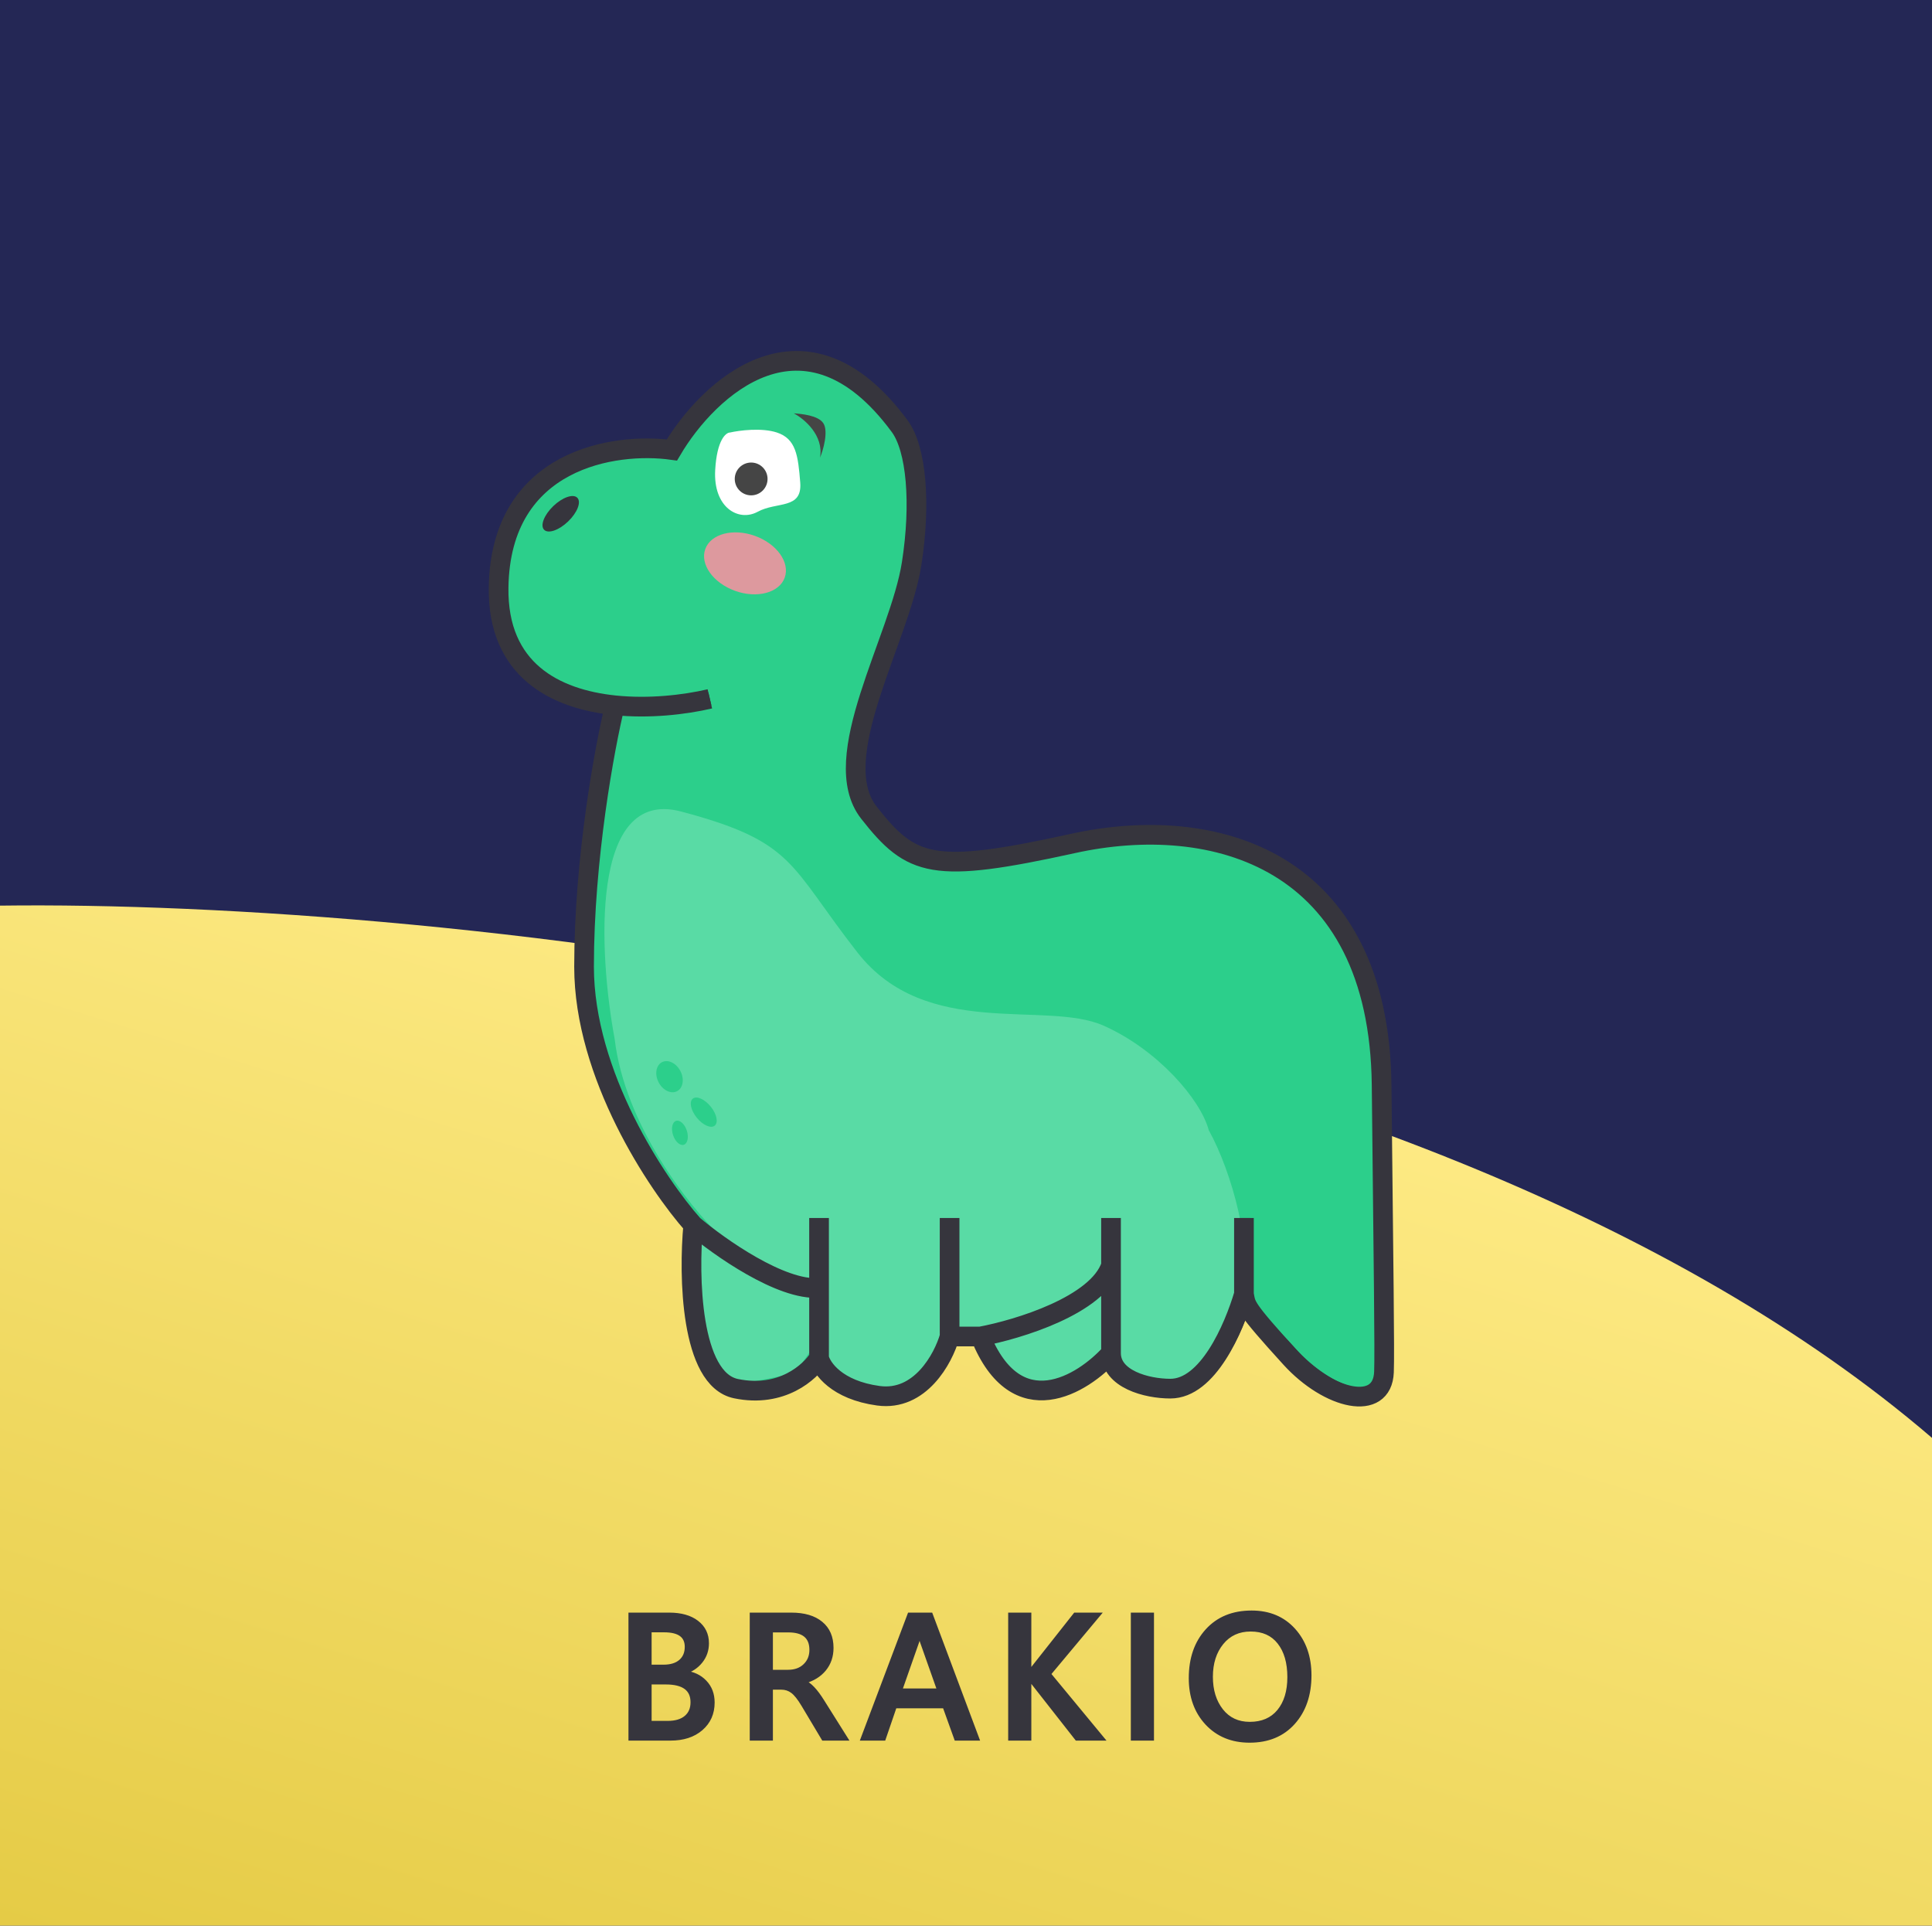 <svg width="589" height="587" viewBox="0 0 589 587" fill="none" xmlns="http://www.w3.org/2000/svg">
<rect width="589" height="587" fill="#242755"/>
<path d="M589 438.322C432.9 304.382 131.292 274.345 0 276.069V587H589V438.322Z" fill="url(#paint0_linear_370_776)"/>
<path d="M152.006 179.078C152.585 139.769 187.465 134.759 204.833 137.168C215.929 118.381 245.354 90.636 274.305 129.942C279.365 136.812 280.818 153.353 277.923 171.851C274.305 194.974 251.871 231.102 264.897 247.722C277.923 264.341 284.436 266.509 327.132 257.115C369.828 247.722 420.485 261.451 421.208 330.818C421.787 386.312 422.168 411.988 421.926 418.25C421.453 430.534 405.079 425.187 393.5 412.469C379.027 396.573 379.954 400.908 379.236 397.295C376.1 407.893 368.206 423.308 356.802 423.308C349.56 423.308 338.711 420.418 338.711 412.469C330.027 422.104 309.909 434.58 298.909 407.411H289.502C287.572 414.155 280.528 427.21 267.792 425.476C255.055 423.742 250.424 417.046 249.7 413.915C247.047 418.25 238.266 426.198 224.372 423.308C210.478 420.418 209.899 388.865 211.346 373.45C200.25 360.926 178.058 327.639 178.058 294.689C178.058 261.74 184.329 227.838 187.465 215.005C169.121 213.119 151.636 204.158 152.006 179.078Z" fill="#2CCF8B"/>
<path d="M216.412 213.039C208.554 214.869 197.871 216.075 187.465 215.005M379.236 397.295C379.954 400.908 379.027 396.573 393.5 412.469C405.079 425.187 421.453 430.534 421.926 418.25C422.168 411.988 421.787 386.312 421.208 330.818C420.485 261.451 369.828 247.722 327.132 257.115C284.436 266.509 277.923 264.341 264.897 247.722C251.871 231.102 274.305 194.974 277.923 171.851C280.818 153.353 279.365 136.812 274.305 129.942C245.354 90.636 215.929 118.381 204.833 137.168C187.465 134.759 152.585 139.769 152.006 179.078C151.636 204.158 169.121 213.119 187.465 215.005M379.236 397.295V371.283M379.236 397.295C376.1 407.893 368.206 423.308 356.802 423.308C349.56 423.308 338.711 420.418 338.711 412.469M338.711 412.469C330.027 422.104 309.909 434.58 298.909 407.411M338.711 412.469V385.734M338.711 371.283V385.734M298.909 407.411C310.488 405.244 334.658 397.873 338.711 385.734M298.909 407.411H289.502M289.502 407.411V371.283M289.502 407.411C287.572 414.155 280.528 427.21 267.792 425.476C255.055 423.742 250.424 417.046 249.7 413.915M249.7 413.915C247.047 418.25 238.266 426.198 224.372 423.308C210.478 420.418 209.899 388.865 211.346 373.45M249.7 413.915V392.599M249.7 371.283V392.599M211.346 373.45C219.306 380.194 238.122 393.466 249.7 392.599M211.346 373.45C200.25 360.926 178.058 327.639 178.058 294.689C178.058 261.74 184.329 227.838 187.465 215.005" stroke="#36353D" stroke-width="4"/>
<path d="M219.448 376.656C210.06 367.63 190.504 343.004 187.386 316.701C182.518 290.515 179.747 239.987 207.609 247.369C242.437 256.596 240.465 263.552 261.418 290.362C282.371 317.173 318.746 304.803 336.414 312.642C353 320 366.04 335.226 368.5 344.5C375.68 357.409 382.1 381.4 378.5 393C374 407.5 358.934 430.92 350.012 421.997L341.089 418.528L336.414 413.075L333.654 415.553L324.236 421.997L316.801 424.971C313.331 422.823 305.995 418.527 304.409 418.527C302.822 418.527 299.452 411.588 297.965 408.118L290.529 405.64L287.393 396.091L287.393 413.075L275.163 421.997C273.841 423.154 270.603 425.368 268.224 424.971C265.844 424.575 255.336 420.51 252.362 418.528L249.613 408.118L242.448 418.528C237.326 419.684 226.09 421.997 222.125 421.997C218.159 421.997 213.202 406.135 211.22 398.204L213.202 375.299L219.448 376.656Z" fill="#59DBA5"/>
<path d="M216.412 213.039C208.554 214.869 197.871 216.075 187.465 215.005M379.236 394.5C379.954 398.113 379.027 398.103 393.5 414C405.079 426.717 421.453 430.534 421.926 418.25C422.168 411.988 421.787 386.312 421.208 330.818C420.485 261.451 369.828 247.722 327.132 257.115C284.436 266.509 277.923 264.341 264.897 247.722C251.871 231.102 274.305 194.974 277.923 171.851C280.818 153.353 279.365 136.812 274.305 129.942C245.354 90.636 215.929 118.381 204.833 137.168C187.465 134.759 152.585 139.769 152.006 179.078C151.636 204.158 169.121 213.119 187.465 215.005M379.236 394.5V371.283M379.236 394.5C376.1 405.098 368.206 423.308 356.802 423.308C349.56 423.308 338.711 420.418 338.711 412.469M338.711 412.469C330.027 422.104 309.909 434.58 298.909 407.411M338.711 412.469V385.734M338.711 371.283V385.734M298.909 407.411C310.488 405.244 334.658 397.873 338.711 385.734M298.909 407.411H289.502M289.502 407.411V371.283M289.502 407.411C287.572 414.155 280.528 427.21 267.792 425.476C255.055 423.742 250.424 417.046 249.7 413.915M249.7 413.915C247.047 418.25 238.266 426.198 224.372 423.308C210.478 420.418 209.899 388.865 211.346 373.45M249.7 413.915V392.599M249.7 371.283V392.599M211.346 373.45C219.306 380.194 238.122 393.466 249.7 392.599M211.346 373.45C200.25 360.926 178.058 327.639 178.058 294.689C178.058 261.74 184.329 227.838 187.465 215.005" stroke="#36353D" stroke-width="6"/>
<path d="M218.038 143.286C218.556 134.131 221.279 131.842 222.575 131.842C225.383 131.207 232.167 130.317 236.833 131.842C242.666 133.75 243.314 138.836 243.962 147.1C244.61 155.365 236.833 152.822 231 156.001C225.167 159.18 217.39 154.729 218.038 143.286Z" fill="white"/>
<circle cx="229" cy="146" r="5" fill="#454545"/>
<ellipse cx="170.942" cy="156.615" rx="3.255" ry="7.029" transform="rotate(46.164 170.942 156.615)" fill="#36353D"/>
<g filter="url(#filter0_f_370_776)">
<ellipse cx="227.121" cy="171.731" rx="8.908" ry="12.869" transform="rotate(109.743 227.121 171.731)" fill="#F194A0" fill-opacity="0.9"/>
</g>
<path d="M250 139.5C251.2 132.7 245.167 127.667 242 126C244.333 126.167 249.4 126.6 251 129C252.6 131.4 251 137.167 250 139.5Z" fill="#454545"/>
<ellipse cx="204.112" cy="328.216" rx="3.739" ry="4.985" transform="rotate(-27.604 204.112 328.216)" fill="#2CCF8B"/>
<ellipse cx="207.286" cy="345.325" rx="2.206" ry="3.829" transform="rotate(-18.092 207.286 345.325)" fill="#2CCF8B"/>
<ellipse cx="214.548" cy="339.026" rx="2.715" ry="5.3" transform="rotate(-39.139 214.548 339.026)" fill="#2CCF8B"/>
<path d="M192.195 530V492.183H204.012C207.576 492.183 210.384 492.972 212.435 494.551C214.502 496.13 215.535 498.254 215.535 500.923C215.535 503.006 214.909 504.837 213.655 506.416C212.402 507.995 210.75 509.102 208.699 509.736V509.834C211.271 510.127 213.338 511.095 214.9 512.739C216.479 514.383 217.269 516.466 217.269 518.989C217.269 522.277 216.089 524.938 213.729 526.973C211.385 528.991 208.284 530 204.427 530H192.195ZM198.055 496.992V508.052H202.303C204.533 508.052 206.266 507.515 207.503 506.44C208.74 505.366 209.358 503.893 209.358 502.021C209.358 498.669 207.063 496.992 202.474 496.992H198.055ZM198.055 512.886V525.19H203.572C205.965 525.19 207.82 524.637 209.139 523.53C210.457 522.424 211.116 520.885 211.116 518.916C211.116 514.896 208.406 512.886 202.986 512.886H198.055ZM257.883 530H251.022L244.87 519.697C243.666 517.679 242.567 516.304 241.574 515.571C240.598 514.839 239.475 514.473 238.205 514.473H235.031V530H229.172V492.183H241.208C245.131 492.183 248.158 493.07 250.29 494.844C252.438 496.602 253.513 499.1 253.513 502.339C253.513 504.878 252.772 507.051 251.291 508.857C249.81 510.664 247.743 511.925 245.09 512.642V512.739C246.783 513.325 248.679 515.311 250.778 518.696L257.883 530ZM235.031 497.017V509.614H240.231C242.396 509.614 244.121 508.988 245.407 507.734C246.709 506.481 247.36 504.886 247.36 502.949C247.36 498.994 245.017 497.017 240.329 497.017H235.031ZM297.936 530H291.49L287.95 520.161H272.813L269.444 530H262.999L277.257 492.183H283.775L297.936 530ZM286.314 515.303L281.041 500.386C280.846 499.849 280.65 498.896 280.455 497.529H280.284C280.138 498.652 279.934 499.588 279.674 500.337L274.425 515.303H286.314ZM336.06 530H328.271L314.941 513.008C314.453 512.389 314.119 511.86 313.94 511.421H313.818V530H307.959V492.183H313.818V510.005H313.94C314.168 509.549 314.51 509.02 314.966 508.418L327.783 492.183H334.912L319.775 510.298L336.06 530ZM351.21 496.968V496.992V525.19V525.215V530H345.351V525.215V525.19V496.992V496.968V492.183H351.21V496.968ZM363.016 511.567C363.016 505.594 364.684 500.768 368.021 497.09C371.373 493.395 375.89 491.548 381.57 491.548C386.893 491.548 391.165 493.338 394.388 496.919C397.61 500.5 399.222 505.09 399.222 510.688C399.222 516.629 397.578 521.439 394.29 525.117C391.002 528.796 386.559 530.635 380.96 530.635C375.621 530.635 371.292 528.861 367.972 525.312C364.668 521.764 363.016 517.183 363.016 511.567ZM369.168 511.152C369.168 515.319 370.234 518.753 372.366 521.455C374.498 524.141 377.379 525.483 381.009 525.483C384.817 525.483 387.78 524.206 389.896 521.65C392.011 519.079 393.069 515.612 393.069 511.25C393.069 506.79 392.044 503.258 389.993 500.654C387.959 498.05 385.053 496.748 381.277 496.748C377.599 496.748 374.661 498.099 372.464 500.801C370.267 503.503 369.168 506.953 369.168 511.152Z" fill="#36353D"/>
<path d="M192.195 530H191.595V530.6H192.195V530ZM192.195 492.183V491.583H191.595V492.183H192.195ZM212.435 494.551L212.069 495.026L212.07 495.028L212.435 494.551ZM213.655 506.416L214.125 506.789L213.655 506.416ZM208.699 509.736L208.522 509.163L208.099 509.294V509.736H208.699ZM208.699 509.834H208.099V510.37L208.631 510.43L208.699 509.834ZM214.9 512.739L214.465 513.153L214.468 513.155L214.9 512.739ZM213.729 526.973L214.12 527.427L214.12 527.427L213.729 526.973ZM198.055 496.992V496.392H197.455V496.992H198.055ZM198.055 508.052H197.455V508.652H198.055V508.052ZM198.055 512.886V512.286H197.455V512.886H198.055ZM198.055 525.19H197.455V525.79H198.055V525.19ZM209.139 523.53L208.753 523.071L209.139 523.53ZM192.795 530V492.183H191.595V530H192.795ZM192.195 492.783H204.012V491.583H192.195V492.783ZM204.012 492.783C207.493 492.783 210.156 493.554 212.069 495.026L212.801 494.075C210.612 492.39 207.659 491.583 204.012 491.583V492.783ZM212.07 495.028C213.984 496.489 214.935 498.435 214.935 500.923H216.135C216.135 498.072 215.019 495.77 212.799 494.074L212.07 495.028ZM214.935 500.923C214.935 502.876 214.351 504.574 213.185 506.043L214.125 506.789C215.466 505.1 216.135 503.137 216.135 500.923H214.935ZM213.185 506.043C212.012 507.521 210.465 508.562 208.522 509.163L208.877 510.309C211.035 509.641 212.792 508.469 214.125 506.789L213.185 506.043ZM208.099 509.736V509.834H209.299V509.736H208.099ZM208.631 510.43C211.084 510.71 213.014 511.625 214.465 513.153L215.335 512.326C213.662 510.566 211.458 509.544 208.767 509.238L208.631 510.43ZM214.468 513.155C215.927 514.675 216.669 516.603 216.669 518.989H217.869C217.869 516.33 217.031 514.092 215.333 512.324L214.468 513.155ZM216.669 518.989C216.669 522.113 215.556 524.605 213.337 526.518L214.12 527.427C216.621 525.272 217.869 522.441 217.869 518.989H216.669ZM213.337 526.518C211.127 528.421 208.177 529.4 204.427 529.4V530.6C208.391 530.6 211.642 529.561 214.12 527.427L213.337 526.518ZM204.427 529.4H192.195V530.6H204.427V529.4ZM197.455 496.992V508.052H198.655V496.992H197.455ZM198.055 508.652H202.303V507.452H198.055V508.652ZM202.303 508.652C204.625 508.652 206.516 508.092 207.896 506.893L207.11 505.987C206.016 506.937 204.44 507.452 202.303 507.452V508.652ZM207.896 506.893C209.284 505.688 209.958 504.039 209.958 502.021H208.758C208.758 503.747 208.196 505.044 207.11 505.987L207.896 506.893ZM209.958 502.021C209.958 500.193 209.322 498.737 207.991 497.765C206.695 496.818 204.824 496.392 202.474 496.392V497.592C204.713 497.592 206.284 498.004 207.283 498.734C208.247 499.438 208.758 500.497 208.758 502.021H209.958ZM202.474 496.392H198.055V497.592H202.474V496.392ZM197.455 512.886V525.19H198.655V512.886H197.455ZM198.055 525.79H203.572V524.59H198.055V525.79ZM203.572 525.79C206.051 525.79 208.063 525.217 209.524 523.99L208.753 523.071C207.578 524.057 205.878 524.59 203.572 524.59V525.79ZM209.524 523.99C210.999 522.752 211.716 521.034 211.716 518.916H210.516C210.516 520.737 209.915 522.095 208.753 523.071L209.524 523.99ZM211.716 518.916C211.716 516.757 210.979 515.052 209.441 513.911C207.937 512.796 205.753 512.286 202.986 512.286V513.486C205.64 513.486 207.521 513.981 208.726 514.875C209.898 515.745 210.516 517.055 210.516 518.916H211.716ZM202.986 512.286H198.055V513.486H202.986V512.286ZM257.883 530V530.6H258.969L258.391 529.681L257.883 530ZM251.022 530L250.507 530.308L250.682 530.6H251.022V530ZM244.87 519.697L244.355 520.005L244.355 520.005L244.87 519.697ZM241.574 515.571L241.214 516.051L241.218 516.054L241.574 515.571ZM235.031 514.473V513.873H234.431V514.473H235.031ZM235.031 530V530.6H235.631V530H235.031ZM229.172 530H228.572V530.6H229.172V530ZM229.172 492.183V491.583H228.572V492.183H229.172ZM250.29 494.844L249.906 495.305L249.91 495.308L250.29 494.844ZM245.09 512.642L244.933 512.062L244.49 512.182V512.642H245.09ZM245.09 512.739H244.49V513.166L244.894 513.306L245.09 512.739ZM250.778 518.696L250.268 519.013L250.27 519.016L250.778 518.696ZM235.031 497.017V496.417H234.431V497.017H235.031ZM235.031 509.614H234.431V510.214H235.031V509.614ZM245.407 507.734L244.991 507.302L244.988 507.305L245.407 507.734ZM257.883 529.4H251.022V530.6H257.883V529.4ZM251.538 529.692L245.385 519.39L244.355 520.005L250.507 530.308L251.538 529.692ZM245.385 519.39C244.17 517.354 243.022 515.894 241.93 515.088L241.218 516.054C242.112 516.714 243.161 518.004 244.355 520.005L245.385 519.39ZM241.934 515.091C240.849 514.278 239.599 513.873 238.205 513.873V515.073C239.35 515.073 240.346 515.4 241.214 516.051L241.934 515.091ZM238.205 513.873H235.031V515.073H238.205V513.873ZM234.431 514.473V530H235.631V514.473H234.431ZM235.031 529.4H229.172V530.6H235.031V529.4ZM229.772 530V492.183H228.572V530H229.772ZM229.172 492.783H241.208V491.583H229.172V492.783ZM241.208 492.783C245.048 492.783 247.919 493.651 249.906 495.305L250.674 494.383C248.397 492.488 245.214 491.583 241.208 491.583V492.783ZM249.91 495.308C251.895 496.932 252.913 499.246 252.913 502.339H254.113C254.113 498.953 252.982 496.271 250.67 494.379L249.91 495.308ZM252.913 502.339C252.913 504.752 252.212 506.787 250.827 508.477L251.755 509.238C253.332 507.314 254.113 505.004 254.113 502.339H252.913ZM250.827 508.477C249.438 510.171 247.488 511.373 244.933 512.062L245.246 513.221C247.998 512.478 250.181 511.157 251.755 509.238L250.827 508.477ZM244.49 512.642V512.739H245.69V512.642H244.49ZM244.894 513.306C245.614 513.556 246.433 514.125 247.348 515.082C248.257 516.035 249.232 517.341 250.268 519.013L251.288 518.38C250.225 516.666 249.202 515.287 248.215 514.254C247.233 513.225 246.258 512.509 245.286 512.172L244.894 513.306ZM250.27 519.016L257.375 530.319L258.391 529.681L251.286 518.377L250.27 519.016ZM234.431 497.017V509.614H235.631V497.017H234.431ZM235.031 510.214H240.231V509.014H235.031V510.214ZM240.231 510.214C242.518 510.214 244.406 509.548 245.826 508.164L244.988 507.305C243.837 508.427 242.274 509.014 240.231 509.014V510.214ZM245.823 508.167C247.252 506.792 247.96 505.036 247.96 502.949H246.76C246.76 504.736 246.167 506.171 244.991 507.302L245.823 508.167ZM247.96 502.949C247.96 500.85 247.334 499.175 245.989 498.041C244.665 496.924 242.743 496.417 240.329 496.417V497.617C242.603 497.617 244.196 498.098 245.216 498.958C246.215 499.802 246.76 501.093 246.76 502.949H247.96ZM240.329 496.417H235.031V497.617H240.329V496.417ZM297.936 530V530.6H298.801L298.497 529.79L297.936 530ZM291.49 530L290.926 530.203L291.068 530.6H291.49V530ZM287.95 520.161L288.515 519.958L288.372 519.561H287.95V520.161ZM272.813 520.161V519.561H272.385L272.246 519.967L272.813 520.161ZM269.444 530V530.6H269.873L270.012 530.194L269.444 530ZM262.999 530L262.438 529.788L262.132 530.6H262.999V530ZM277.257 492.183V491.583H276.842L276.695 491.971L277.257 492.183ZM283.775 492.183L284.337 491.972L284.191 491.583H283.775V492.183ZM286.314 515.303V515.903H287.163L286.88 515.103L286.314 515.303ZM281.041 500.386L281.607 500.186L281.605 500.181L281.041 500.386ZM280.455 497.529L281.049 497.444L280.975 496.929H280.455V497.529ZM280.284 497.529V496.929H279.757L279.689 497.452L280.284 497.529ZM279.674 500.337L280.24 500.535L280.241 500.534L279.674 500.337ZM274.425 515.303L273.859 515.104L273.579 515.903H274.425V515.303ZM297.936 529.4H291.49V530.6H297.936V529.4ZM292.055 529.797L288.515 519.958L287.386 520.364L290.926 530.203L292.055 529.797ZM287.95 519.561H272.813V520.761H287.95V519.561ZM272.246 519.967L268.877 529.806L270.012 530.194L273.381 520.356L272.246 519.967ZM269.444 529.4H262.999V530.6H269.444V529.4ZM263.56 530.212L277.818 492.394L276.695 491.971L262.438 529.788L263.56 530.212ZM277.257 492.783H283.775V491.583H277.257V492.783ZM283.213 492.393L297.374 530.21L298.497 529.79L284.337 491.972L283.213 492.393ZM286.88 515.103L281.607 500.186L280.475 500.586L285.749 515.503L286.88 515.103ZM281.605 500.181C281.433 499.708 281.244 498.812 281.049 497.444L279.861 497.614C280.056 498.981 280.258 499.989 280.477 500.591L281.605 500.181ZM280.455 496.929H280.284V498.129H280.455V496.929ZM279.689 497.452C279.546 498.55 279.35 499.442 279.107 500.14L280.241 500.534C280.519 499.734 280.729 498.755 280.879 497.607L279.689 497.452ZM279.108 500.138L273.859 515.104L274.991 515.501L280.24 500.535L279.108 500.138ZM274.425 515.903H286.314V514.703H274.425V515.903ZM336.06 530V530.6H337.334L336.522 529.618L336.06 530ZM328.271 530L327.799 530.37L327.98 530.6H328.271V530ZM314.941 513.008L315.413 512.637L315.412 512.636L314.941 513.008ZM313.94 511.421L314.496 511.195L314.344 510.821H313.94V511.421ZM313.818 511.421V510.821H313.218V511.421H313.818ZM313.818 530V530.6H314.418V530H313.818ZM307.959 530H307.359V530.6H307.959V530ZM307.959 492.183V491.583H307.359V492.183H307.959ZM313.818 492.183H314.418V491.583H313.818V492.183ZM313.818 510.005H313.218V510.605H313.818V510.005ZM313.94 510.005V510.605H314.311L314.477 510.273L313.94 510.005ZM314.966 508.418L314.495 508.046L314.487 508.056L314.966 508.418ZM327.783 492.183V491.583H327.492L327.312 491.811L327.783 492.183ZM334.912 492.183L335.373 492.567L336.195 491.583H334.912V492.183ZM319.775 510.298L319.315 509.913L318.995 510.296L319.313 510.68L319.775 510.298ZM336.06 529.4H328.271V530.6H336.06V529.4ZM328.744 529.63L315.413 512.637L314.469 513.378L327.799 530.37L328.744 529.63ZM315.412 512.636C314.939 512.037 314.644 511.559 314.496 511.195L313.385 511.647C313.594 512.162 313.967 512.742 314.47 513.38L315.412 512.636ZM313.94 510.821H313.818V512.021H313.94V510.821ZM313.218 511.421V530H314.418V511.421H313.218ZM313.818 529.4H307.959V530.6H313.818V529.4ZM308.559 530V492.183H307.359V530H308.559ZM307.959 492.783H313.818V491.583H307.959V492.783ZM313.218 492.183V510.005H314.418V492.183H313.218ZM313.818 510.605H313.94V509.405H313.818V510.605ZM314.477 510.273C314.683 509.862 315.001 509.365 315.444 508.78L314.487 508.056C314.019 508.675 313.654 509.236 313.404 509.737L314.477 510.273ZM315.437 508.79L328.254 492.554L327.312 491.811L314.495 508.046L315.437 508.79ZM327.783 492.783H334.912V491.583H327.783V492.783ZM334.452 491.798L319.315 509.913L320.236 510.683L335.373 492.567L334.452 491.798ZM319.313 510.68L335.597 530.382L336.522 529.618L320.238 509.916L319.313 510.68ZM351.21 530V530.6H351.81V530H351.21ZM345.351 530H344.751V530.6H345.351V530ZM345.351 492.183V491.583H344.751V492.183H345.351ZM351.21 492.183H351.81V491.583H351.21V492.183ZM350.61 496.968V496.992H351.81V496.968H350.61ZM350.61 496.992V525.19H351.81V496.992H350.61ZM350.61 525.19V525.215H351.81V525.19H350.61ZM350.61 525.215V530H351.81V525.215H350.61ZM351.21 529.4H345.351V530.6H351.21V529.4ZM345.951 530V525.215H344.751V530H345.951ZM345.951 525.215V525.19H344.751V525.215H345.951ZM345.951 525.19V496.992H344.751V525.19H345.951ZM345.951 496.992V496.968H344.751V496.992H345.951ZM345.951 496.968V492.183H344.751V496.968H345.951ZM345.351 492.783H351.21V491.583H345.351V492.783ZM350.61 492.183V496.968H351.81V492.183H350.61ZM368.021 497.09L367.576 496.687L367.576 496.687L368.021 497.09ZM394.388 496.919L393.942 497.32L394.388 496.919ZM394.29 525.117L393.843 524.717L394.29 525.117ZM367.972 525.312L367.533 525.721L367.534 525.722L367.972 525.312ZM372.366 521.455L371.895 521.827L371.896 521.828L372.366 521.455ZM389.896 521.65L390.358 522.033L390.359 522.032L389.896 521.65ZM389.993 500.654L389.52 501.024L389.522 501.026L389.993 500.654ZM363.616 511.567C363.616 505.711 365.248 501.039 368.465 497.493L367.576 496.687C364.12 500.497 362.416 505.477 362.416 511.567H363.616ZM368.465 497.493C371.688 493.942 376.033 492.148 381.57 492.148V490.948C375.747 490.948 371.059 492.849 367.576 496.687L368.465 497.493ZM381.57 492.148C386.742 492.148 390.846 493.88 393.942 497.32L394.834 496.518C391.485 492.796 387.043 490.948 381.57 490.948V492.148ZM393.942 497.32C397.049 500.773 398.622 505.212 398.622 510.688H399.822C399.822 504.967 398.171 500.226 394.834 496.518L393.942 497.32ZM398.622 510.688C398.622 516.513 397.013 521.17 393.843 524.717L394.737 525.517C398.143 521.707 399.822 516.745 399.822 510.688H398.622ZM393.843 524.717C390.685 528.25 386.414 530.035 380.96 530.035V531.235C386.704 531.235 391.32 529.341 394.737 525.517L393.843 524.717ZM380.96 530.035C375.769 530.035 371.605 528.317 368.41 524.903L367.534 525.722C370.979 529.405 375.474 531.235 380.96 531.235V530.035ZM368.411 524.904C365.226 521.484 363.616 517.057 363.616 511.567H362.416C362.416 517.309 364.109 522.045 367.533 525.721L368.411 524.904ZM368.568 511.152C368.568 515.425 369.663 518.998 371.895 521.827L372.837 521.083C370.805 518.508 369.768 515.213 369.768 511.152H368.568ZM371.896 521.828C374.15 524.666 377.209 526.083 381.009 526.083V524.883C377.55 524.883 374.847 523.615 372.836 521.082L371.896 521.828ZM381.009 526.083C384.966 526.083 388.11 524.747 390.358 522.033L389.433 521.268C387.449 523.664 384.668 524.883 381.009 524.883V526.083ZM390.359 522.032C392.587 519.323 393.669 515.707 393.669 511.25H392.469C392.469 515.516 391.436 518.834 389.432 521.269L390.359 522.032ZM393.669 511.25C393.669 506.702 392.623 503.024 390.465 500.283L389.522 501.026C391.465 503.492 392.469 506.879 392.469 511.25H393.669ZM390.466 500.285C388.301 497.513 385.208 496.148 381.277 496.148V497.348C384.899 497.348 387.617 498.587 389.52 501.024L390.466 500.285ZM381.277 496.148C377.43 496.148 374.317 497.571 371.998 500.422L372.929 501.179C375.006 498.626 377.768 497.348 381.277 497.348V496.148ZM371.998 500.422C369.697 503.252 368.568 506.845 368.568 511.152H369.768C369.768 507.062 370.836 503.753 372.929 501.179L371.998 500.422Z" fill="#36353D"/>
<defs>
<filter id="filter0_f_370_776" x="212.638" y="160.285" width="28.967" height="22.892" filterUnits="userSpaceOnUse" color-interpolation-filters="sRGB">
<feFlood flood-opacity="0" result="BackgroundImageFix"/>
<feBlend mode="normal" in="SourceGraphic" in2="BackgroundImageFix" result="shape"/>
<feGaussianBlur stdDeviation="1" result="effect1_foregroundBlur_370_776"/>
</filter>
<linearGradient id="paint0_linear_370_776" x1="294.5" y1="276" x2="115.97" y2="855.419" gradientUnits="userSpaceOnUse">
<stop stop-color="#FFEC88"/>
<stop offset="1" stop-color="#D6B81F"/>
</linearGradient>
</defs>
</svg>
